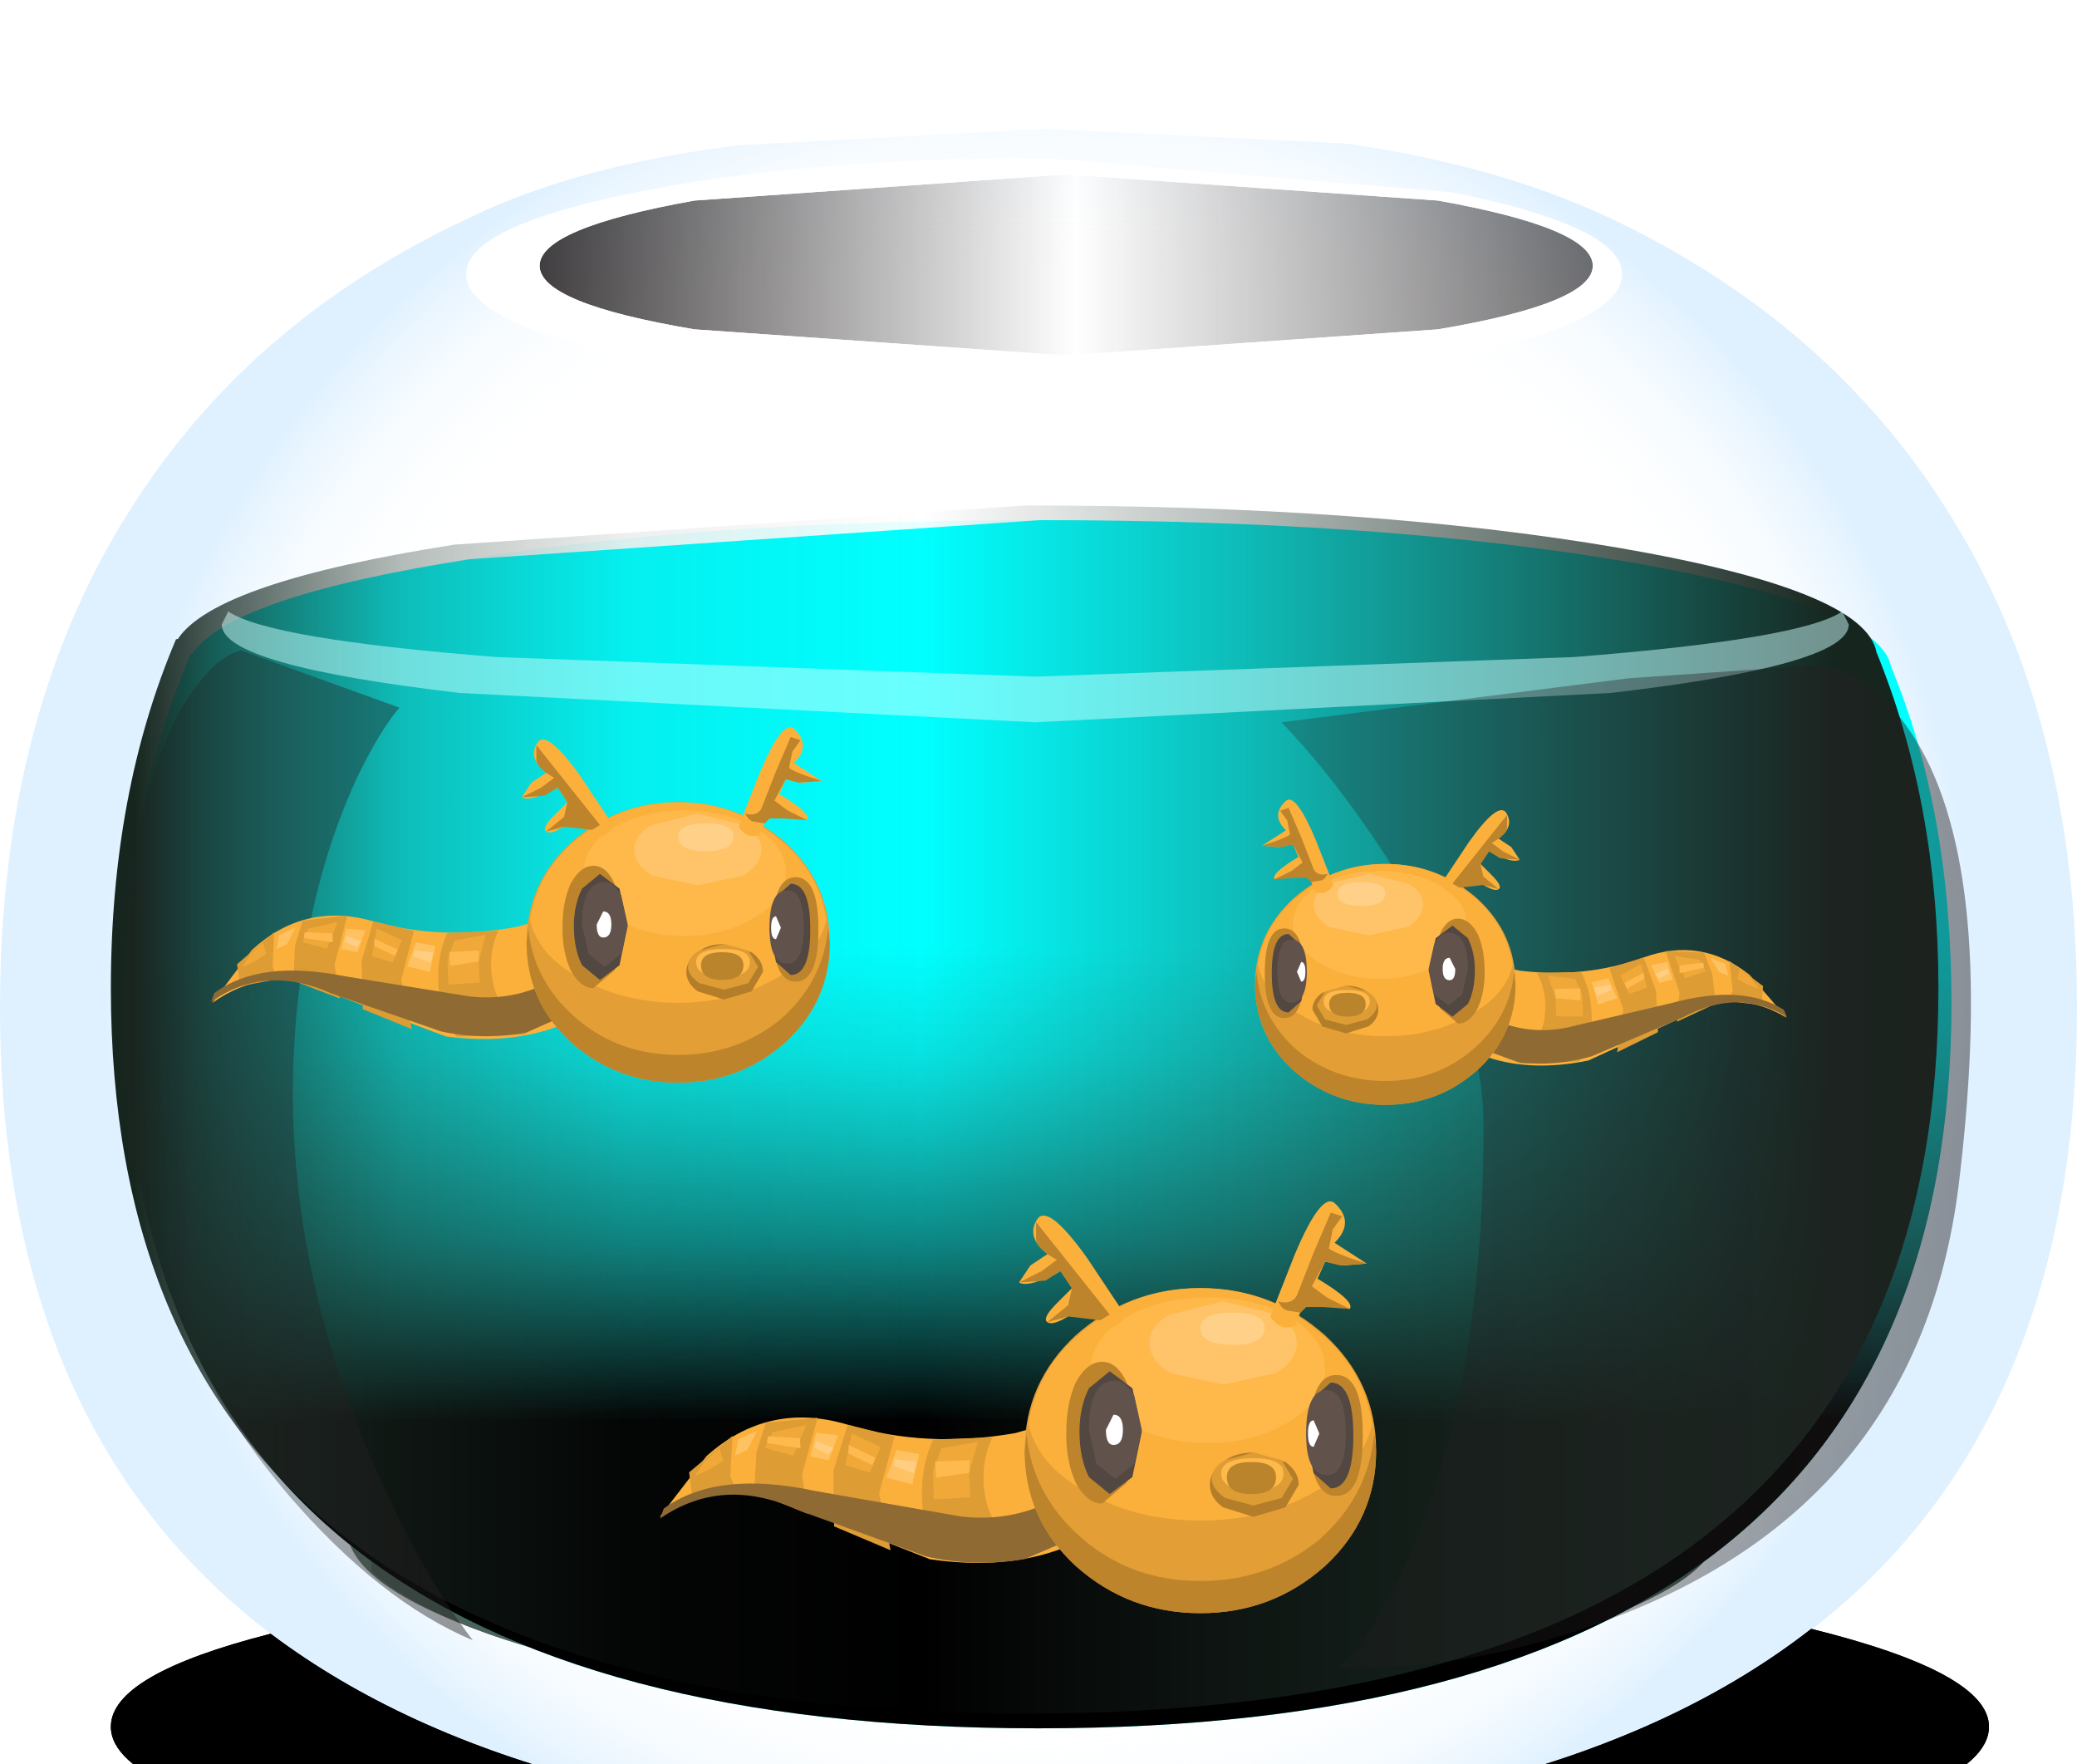 <?xml version="1.0" encoding="UTF-8" standalone="no"?>
<svg xmlns:xlink="http://www.w3.org/1999/xlink" height="54.1px" width="63.7px" xmlns="http://www.w3.org/2000/svg">
  <g transform="matrix(1.0, 0.0, 0.0, 1.0, 0.0, 0.0)">
    <use height="52.2" transform="matrix(1.0, 0.0, 0.0, 1.0, 0.0, 3.95)" width="63.7" xlink:href="#shape0"/>
    <use height="5.55" transform="matrix(1.0, 0.0, 0.0, 1.0, 16.55, 5.35)" width="32.3" xlink:href="#sprite0"/>
    <use height="7.15" transform="matrix(1.0, 0.0, 0.0, 1.0, 14.3, 4.85)" width="35.45" xlink:href="#sprite1"/>
    <use height="13.0" transform="matrix(1.0, 0.0, 0.0, 1.0, 10.65, 39.35)" width="42.05" xlink:href="#shape3"/>
    <use height="9.3" transform="matrix(1.0, 0.0, 0.0, 1.0, 5.75, 15.95)" width="52.25" xlink:href="#sprite2"/>
    <use height="37.05" transform="matrix(1.0, 0.0, 0.0, 1.0, 3.8, 15.95)" width="56.05" xlink:href="#sprite3"/>
    <use height="37.05" transform="matrix(1.0, 0.0, 0.0, 1.0, 3.8, 15.95)" width="56.05" xlink:href="#sprite4"/>
    <use height="37.05" transform="matrix(1.0, 0.0, 0.0, 1.0, 3.4, 15.5)" width="56.05" xlink:href="#sprite5"/>
    <use height="8.1" transform="matrix(1.0, 0.0, 0.0, 1.0, 3.4, 49.95)" width="57.6" xlink:href="#sprite6"/>
    <use height="3.4" transform="matrix(1.0, 0.0, 0.0, 1.0, 6.8, 18.75)" width="49.9" xlink:href="#shape9"/>
    <use height="30.8" transform="matrix(1.0, 0.0, 0.0, 1.0, 39.3, 20.35)" width="21.15" xlink:href="#sprite8"/>
    <use height="30.35" transform="matrix(1.0, 0.0, 0.0, 1.0, 3.8, 19.95)" width="10.7" xlink:href="#sprite9"/>
    <use height="8.1" transform="matrix(1.0, 0.0, 0.0, 1.0, 3.4, 49.95)" width="57.6" xlink:href="#sprite6"/>
    <use height="6.35" transform="matrix(0.902, -0.427, 0.427, 0.902, 6.017, 29.72)" width="11.45" xlink:href="#shape12"/>
    <use height="5.4" transform="matrix(0.902, -0.427, 0.427, 0.902, 6.371, 30.495)" width="11.1" xlink:href="#sprite10"/>
    <use height="3.95" transform="matrix(0.902, -0.427, 0.427, 0.902, 7.254, 29.299)" width="7.2" xlink:href="#shape14"/>
    <use height="8.6" transform="matrix(1.0, 0.0, 0.0, 1.0, 16.15, 24.6)" width="9.3" xlink:href="#shape15"/>
    <use height="3.75" transform="matrix(1.0, 0.0, 0.0, 1.0, 17.25, 26.55)" width="2.0" xlink:href="#shape16"/>
    <use height="3.2" transform="matrix(1.0, 0.0, 0.0, 1.0, 23.6, 26.9)" width="1.5" xlink:href="#shape17"/>
    <use height="8.35" transform="matrix(1.0, 0.0, 0.0, 1.0, 16.0, 22.3)" width="9.25" xlink:href="#shape18"/>
    <use height="6.35" transform="matrix(-0.799, -0.312, -0.312, 0.799, 55.155, 30.294)" width="11.45" xlink:href="#shape12"/>
    <use height="5.4" transform="matrix(-0.799, -0.312, -0.312, 0.799, 54.884, 30.99)" width="11.1" xlink:href="#sprite10"/>
    <use height="3.95" transform="matrix(-0.799, -0.312, -0.312, 0.799, 54.069, 30.009)" width="7.2" xlink:href="#shape14"/>
    <use height="8.6" transform="matrix(-0.859, 0.0, 0.0, 0.859, 46.479, 26.493)" width="9.3" xlink:href="#shape15"/>
    <use height="3.75" transform="matrix(-0.859, 0.0, 0.0, 0.859, 45.534, 28.169)" width="2.0" xlink:href="#shape16"/>
    <use height="3.2" transform="matrix(-0.859, 0.0, 0.0, 0.859, 40.078, 28.47)" width="1.5" xlink:href="#shape17"/>
    <use height="8.35" transform="matrix(-0.859, 0.0, 0.0, 0.859, 46.608, 24.517)" width="9.25" xlink:href="#shape18"/>
    <use height="6.35" transform="matrix(1.052, -0.481, 0.481, 1.052, 19.679, 45.307)" width="11.45" xlink:href="#shape12"/>
    <use height="5.4" transform="matrix(1.052, -0.481, 0.481, 1.052, 20.124, 46.303)" width="11.1" xlink:href="#sprite10"/>
    <use height="3.95" transform="matrix(1.052, -0.481, 0.481, 1.052, 21.119, 44.839)" width="7.2" xlink:href="#shape14"/>
    <use height="8.6" transform="matrix(1.159, 0.0, 0.0, 1.159, 31.426, 39.501)" width="9.3" xlink:href="#shape15"/>
    <use height="3.75" transform="matrix(1.159, 0.0, 0.0, 1.159, 32.701, 41.76)" width="2.0" xlink:href="#shape16"/>
    <use height="3.2" transform="matrix(1.159, 0.0, 0.0, 1.159, 40.057, 42.165)" width="1.5" xlink:href="#shape17"/>
    <use height="8.35" transform="matrix(1.159, 0.0, 0.0, 1.159, 31.253, 36.836)" width="9.25" xlink:href="#shape18"/>
    <use height="0.0" id="price_tag_pt" transform="matrix(1.0, 0.0, 0.0, 1.0, 31.85, 62.95)" width="0.0" xlink:href="#sprite11"/>
  </g>
  <defs>
    <g id="shape0" transform="matrix(1.0, 0.0, 0.0, 1.0, 31.85, 23.05)">
      <path d="M31.85 3.9 Q31.85 29.15 0.0 29.15 -31.85 29.15 -31.85 3.9 -31.85 -5.05 -27.9 -11.3 -24.25 -17.15 -17.5 -20.3 -14.1 -21.95 -9.15 -22.55 L0.25 -23.05 9.4 -22.6 Q14.0 -21.95 17.45 -20.35 24.25 -17.15 27.9 -11.3 31.85 -5.05 31.85 3.9" fill="url(#gradient0)" fill-rule="evenodd" stroke="none"/>
    </g>
    <radialGradient cx="0" cy="0" gradientTransform="matrix(0.035, 0.0, 0.0, -0.035, 0.0, 3.05)" gradientUnits="userSpaceOnUse" id="gradient0" r="819.2" spreadMethod="pad">
      <stop offset="0.765" stop-color="#ffffff" stop-opacity="0.2"/>
      <stop offset="0.824" stop-color="#fafdff" stop-opacity="0.239"/>
      <stop offset="0.898" stop-color="#eaf6ff" stop-opacity="0.353"/>
      <stop offset="0.98" stop-color="#d0eaff" stop-opacity="0.541"/>
      <stop offset="1.0" stop-color="#c9e7ff" stop-opacity="0.6"/>
    </radialGradient>
    <g id="sprite0" transform="matrix(1.0, 0.0, 0.0, 1.0, 0.0, 0.0)">
      <use height="5.55" transform="matrix(1.0, 0.0, 0.0, 1.0, 0.0, 0.0)" width="32.3" xlink:href="#shape1"/>
    </g>
    <g id="shape1" transform="matrix(1.0, 0.0, 0.0, 1.0, 0.0, 0.0)">
      <path d="M32.3 2.8 Q32.3 3.95 27.55 4.75 L16.15 5.55 4.75 4.75 Q0.0 3.95 0.0 2.8 0.0 1.65 4.75 0.8 L16.15 0.0 27.55 0.8 Q32.3 1.65 32.3 2.8" fill="url(#gradient1)" fill-rule="evenodd" stroke="none"/>
    </g>
    <linearGradient gradientTransform="matrix(0.023, 0.0, 0.0, -0.023, 16.05, 2.8)" gradientUnits="userSpaceOnUse" id="gradient1" spreadMethod="pad" x1="-819.2" x2="819.2">
      <stop offset="0.0" stop-color="#231f20"/>
      <stop offset="0.51" stop-color="#231f20" stop-opacity="0.0"/>
      <stop offset="1.0" stop-color="#231f20" stop-opacity="0.745"/>
    </linearGradient>
    <g id="sprite1" transform="matrix(1.0, 0.0, 0.0, 1.0, 0.0, 0.0)">
      <use height="7.15" transform="matrix(1.0, 0.0, 0.0, 1.0, 0.0, 0.0)" width="35.45" xlink:href="#shape2"/>
    </g>
    <g id="shape2" transform="matrix(1.0, 0.0, 0.0, 1.0, 0.0, 0.0)">
      <path d="M30.25 1.05 Q35.45 2.1 35.45 3.55 35.45 5.05 30.25 6.1 L17.7 7.15 5.2 6.1 Q0.0 5.05 0.0 3.55 0.0 2.1 5.2 1.05 10.35 0.0 17.7 0.0 L30.25 1.05 M29.8 5.25 Q34.55 4.45 34.55 3.3 34.55 2.15 29.8 1.3 L18.4 0.5 7.0 1.3 Q2.25 2.15 2.25 3.3 2.25 4.45 7.0 5.25 L18.4 6.05 29.8 5.25" fill="#ffffff" fill-rule="evenodd" stroke="none"/>
    </g>
    <g id="shape3" transform="matrix(1.0, 0.0, 0.0, 1.0, 21.2, -12.35)">
      <path d="M18.9 18.1 Q20.85 18.95 20.85 19.9 20.85 21.75 14.7 23.5 8.0 25.35 -0.8 25.35 -9.55 25.35 -15.65 23.5 -21.2 21.8 -21.2 19.9 -21.2 19.15 -20.05 18.45 -19.9 17.95 -19.35 17.65 -18.8 17.3 -18.1 17.3 L-17.7 17.35 -17.8 16.8 Q-17.8 16.0 -17.05 15.5 -16.3 14.95 -15.25 14.95 L-14.3 15.1 Q-14.05 14.35 -13.35 13.9 -12.7 13.4 -11.85 13.4 -10.2 13.4 -9.5 14.95 -8.65 14.45 -7.6 14.45 L-6.8 14.5 Q-6.1 13.15 -4.5 13.15 -2.8 13.15 -2.15 14.5 L-1.65 14.45 Q-0.2 14.45 0.25 15.75 L1.2 15.75 Q2.05 15.2 3.15 15.2 4.45 15.2 5.3 15.9 L5.8 15.9 Q6.05 15.1 6.85 14.55 7.7 14.05 8.85 13.95 8.95 13.25 9.4 12.8 9.9 12.35 10.55 12.35 11.25 12.35 11.75 12.9 12.25 13.45 12.25 14.2 L12.1 14.9 Q12.75 15.55 12.8 16.3 L13.1 16.25 Q13.25 15.15 14.15 14.4 15.0 13.65 16.2 13.65 17.5 13.65 18.4 14.55 19.3 15.4 19.3 16.65 19.3 17.4 18.9 18.1" fill="#5d776c" fill-rule="evenodd" stroke="none"/>
      <path d="M-14.15 16.5 Q-14.55 16.35 -15.0 16.15 -13.7 16.25 -13.2 16.75 -12.65 17.3 -12.9 18.4 -14.95 18.65 -16.65 17.6 -16.5 16.35 -15.8 16.2 L-14.15 16.5" fill="#749486" fill-rule="evenodd" stroke="none"/>
      <path d="M15.2 15.75 L16.05 15.75 Q16.8 15.95 16.55 16.6 13.7 18.05 11.55 17.2 12.9 15.85 15.2 15.75" fill="#749486" fill-rule="evenodd" stroke="none"/>
      <path d="M4.6 19.25 L5.0 18.45 6.15 18.5 Q6.75 18.55 7.3 18.9 6.5 20.35 4.9 20.6 3.3 20.9 2.2 19.7 L4.6 19.25" fill="#749486" fill-rule="evenodd" stroke="none"/>
      <path d="M-1.55 21.55 L-6.9 21.8 Q-10.2 21.35 -10.55 19.35 -8.6 18.6 -6.4 18.85 L-8.15 18.5 Q-7.3 17.6 -5.9 17.1 L-3.3 16.55 -0.6 16.65 4.3 17.3 Q4.0 18.7 1.7 19.35 L-2.2 20.0 Q-2.2 20.95 -1.55 21.55" fill="#749486" fill-rule="evenodd" stroke="none"/>
      <path d="M8.9 14.6 Q10.45 16.6 7.65 17.25 5.0 17.85 3.15 16.85 5.15 15.0 8.9 14.6" fill="#749486" fill-rule="evenodd" stroke="none"/>
      <path d="M-3.15 14.35 Q-2.1 14.8 -1.55 15.65 -2.9 16.7 -7.15 16.45 -11.55 16.2 -11.95 14.6 L-9.9 14.55 -11.15 14.95 Q-10.45 15.65 -9.65 15.4 -8.75 14.45 -7.25 14.55 L-4.55 15.3 -5.05 14.65 -5.35 14.0 -3.15 14.35" fill="#749486" fill-rule="evenodd" stroke="none"/>
      <path d="M11.8 18.45 L11.4 18.85 12.45 18.9 11.5 19.8 10.1 20.45 Q10.05 19.65 10.6 19.25 L11.8 18.45" fill="#749486" fill-rule="evenodd" stroke="none"/>
      <path d="M-12.45 17.3 L-12.85 16.9 -11.3 17.45 Q-10.75 17.85 -10.8 18.85 L-14.5 17.6 -14.5 16.55 -13.3 16.7 -12.45 17.3" fill="#8ab09f" fill-rule="evenodd" stroke="none"/>
      <path d="M-4.15 19.35 L-4.35 19.25 -2.9 19.55 -1.65 20.35 Q-3.05 21.25 -4.55 20.75 -6.05 20.2 -6.15 18.85 -5.1 18.95 -4.15 19.35" fill="#8ab09f" fill-rule="evenodd" stroke="none"/>
      <path d="M7.15 15.35 L8.45 15.4 Q7.55 16.6 5.95 16.9 4.4 17.25 3.2 16.55 4.8 15.2 6.7 15.35 L7.15 15.35" fill="#8ab09f" fill-rule="evenodd" stroke="none"/>
      <path d="M-7.35 14.95 L-9.05 14.55 Q-7.55 14.6 -6.0 15.15 -4.4 15.75 -3.55 16.55 -5.25 17.2 -7.85 16.6 -10.5 16.0 -11.1 14.65 L-7.35 14.95" fill="#8ab09f" fill-rule="evenodd" stroke="none"/>
      <path d="M10.95 17.7 L11.8 17.7 Q11.5 19.2 9.75 19.7 L6.65 19.45 Q8.15 18.25 10.95 17.7" fill="#8ab09f" fill-rule="evenodd" stroke="none"/>
      <path d="M-1.35 17.7 L-0.1 17.7 Q1.3 17.55 1.85 18.7 0.85 19.45 -0.4 19.35 -1.65 19.3 -2.75 18.45 -2.65 17.8 -2.25 17.8 L-1.35 17.7" fill="#8ab09f" fill-rule="evenodd" stroke="none"/>
      <path d="M15.2 14.55 L14.8 14.95 15.4 15.05 15.65 15.55 Q13.45 17.3 11.05 16.75 11.45 15.65 12.65 15.05 13.75 14.5 15.2 14.55" fill="#8ab09f" fill-rule="evenodd" stroke="none"/>
      <path d="M20.85 19.9 Q20.85 21.75 14.7 23.5 8.0 25.35 -0.8 25.35 -7.95 25.35 -13.55 24.05 -18.55 22.9 -20.45 21.2 L-20.5 20.15 Q-19.55 21.0 -15.5 21.25 L-10.2 21.85 Q-5.5 23.6 -4.6 23.75 -1.6 24.3 1.1 22.7 L0.9 21.95 0.45 21.15 3.25 20.95 Q3.65 23.8 7.7 23.25 11.55 22.7 12.75 20.5 14.65 20.7 16.45 19.7 L15.25 18.85 19.25 17.2 18.9 18.1 Q20.85 18.95 20.85 19.9" fill="#4c6158" fill-rule="evenodd" stroke="none"/>
    </g>
    <g id="sprite2" transform="matrix(1.0, 0.0, 0.0, 1.0, 0.0, 0.0)">
      <use height="9.3" transform="matrix(1.0, 0.0, 0.0, 1.0, 0.0, 0.0)" width="52.25" xlink:href="#shape4"/>
    </g>
    <g id="shape4" transform="matrix(1.0, 0.0, 0.0, 1.0, 0.0, 0.0)">
      <path d="M52.25 4.65 Q52.25 6.6 44.6 7.95 37.0 9.3 26.15 9.3 15.3 9.3 7.65 7.95 0.0 6.6 0.0 4.65 0.0 2.7 7.65 1.35 15.3 0.0 26.15 0.0 37.0 0.0 44.6 1.35 52.25 2.7 52.25 4.65" fill="#e8ffff" fill-rule="evenodd" stroke="none"/>
    </g>
    <g id="sprite3" transform="matrix(1.0, 0.0, 0.0, 1.0, 0.0, 0.0)">
      <use height="37.05" transform="matrix(1.0, 0.0, 0.0, 1.0, 0.0, 0.0)" width="56.05" xlink:href="#shape5"/>
    </g>
    <g id="shape5" transform="matrix(1.0, 0.0, 0.0, 1.0, 0.0, 0.0)">
      <path d="M54.2 4.5 Q56.05 8.95 56.05 14.8 56.05 37.05 28.05 37.05 0.0 37.05 0.0 14.8 0.0 8.9 2.05 4.1 L2.1 4.1 Q3.25 2.35 10.6 1.2 L28.1 0.0 Q38.65 0.0 46.25 1.3 53.85 2.65 54.2 4.5" fill="#00ffff" fill-rule="evenodd" stroke="none"/>
    </g>
    <g id="sprite4" transform="matrix(1.0, 0.0, 0.0, 1.0, 0.0, 0.0)">
      <use height="37.05" transform="matrix(1.0, 0.0, 0.0, 1.0, 0.0, 0.0)" width="56.05" xlink:href="#shape6"/>
    </g>
    <g id="shape6" transform="matrix(1.0, 0.0, 0.0, 1.0, 0.0, 0.0)">
      <path d="M54.2 4.5 Q56.05 8.95 56.05 14.8 56.05 37.05 28.05 37.05 0.0 37.05 0.0 14.8 0.0 8.9 2.05 4.1 L2.1 4.1 Q3.25 2.35 10.6 1.2 L28.1 0.0 Q38.65 0.0 46.25 1.3 53.85 2.65 54.2 4.5" fill="url(#gradient2)" fill-rule="evenodd" stroke="none"/>
    </g>
    <linearGradient gradientTransform="matrix(0.0, -0.01, -0.01, 0.0, 28.05, 19.7)" gradientUnits="userSpaceOnUse" id="gradient2" spreadMethod="pad" x1="-819.2" x2="819.2">
      <stop offset="0.016" stop-color="#000000"/>
      <stop offset="0.341" stop-color="#16211c" stop-opacity="0.557"/>
      <stop offset="0.698" stop-color="#2a3f35" stop-opacity="0.153"/>
      <stop offset="0.902" stop-color="#324a3f" stop-opacity="0.0"/>
    </linearGradient>
    <g id="sprite5" transform="matrix(1.0, 0.0, 0.0, 1.0, 0.0, 0.0)">
      <use height="37.05" transform="matrix(1.0, 0.0, 0.0, 1.0, 0.0, 0.0)" width="56.05" xlink:href="#shape7"/>
    </g>
    <g id="shape7" transform="matrix(1.0, 0.0, 0.0, 1.0, 0.0, 0.0)">
      <path d="M54.15 4.5 Q56.05 9.15 56.05 14.8 56.05 37.05 28.0 37.05 0.0 37.05 0.0 14.8 0.0 8.8 2.0 4.1 L2.05 4.1 Q3.2 2.35 10.55 1.2 L28.05 0.0 Q38.65 0.0 46.25 1.3 53.8 2.6 54.15 4.5" fill="url(#gradient3)" fill-rule="evenodd" stroke="none"/>
    </g>
    <linearGradient gradientTransform="matrix(0.04, 0.0, 0.0, -0.04, 27.05, 18.5)" gradientUnits="userSpaceOnUse" id="gradient3" spreadMethod="pad" x1="-819.2" x2="819.2">
      <stop offset="0.098" stop-color="#16261f"/>
      <stop offset="0.133" stop-color="#1c2e26" stop-opacity="0.788"/>
      <stop offset="0.224" stop-color="#283e34" stop-opacity="0.345"/>
      <stop offset="0.329" stop-color="#30473c" stop-opacity="0.082"/>
      <stop offset="0.467" stop-color="#324a3f" stop-opacity="0.0"/>
      <stop offset="0.894" stop-color="#16261f"/>
    </linearGradient>
    <g id="sprite6" transform="matrix(1.0, 0.0, 0.0, 1.0, 0.0, 0.0)">
      <use height="8.1" transform="matrix(1.0, 0.0, 0.0, 1.0, 0.0, 0.0)" width="57.6" xlink:href="#sprite7"/>
    </g>
    <g id="sprite7" transform="matrix(1.0, 0.0, 0.0, 1.0, 0.0, 0.0)">
      <use height="8.1" transform="matrix(1.0, 0.0, 0.0, 1.0, 0.0, 0.0)" width="57.6" xlink:href="#shape8"/>
    </g>
    <g id="shape8" transform="matrix(1.0, 0.0, 0.0, 1.0, 0.0, 0.0)">
      <path d="M52.15 0.0 Q57.6 1.35 57.6 3.0 57.6 5.1 49.15 6.6 40.7 8.1 28.8 8.1 16.9 8.1 8.45 6.6 0.0 5.1 0.0 3.0 0.0 1.4 4.9 0.15 12.95 6.2 28.45 6.2 44.2 6.2 52.15 0.0" fill="#000000" fill-rule="evenodd" stroke="none"/>
    </g>
    <g id="shape9" transform="matrix(1.0, 0.0, 0.0, 1.0, 25.05, 8.25)">
      <path d="M24.65 -8.25 L24.85 -7.85 Q24.85 -6.6 17.55 -5.75 L-0.1 -4.85 -17.75 -5.75 Q-25.05 -6.6 -25.05 -7.85 L-24.85 -8.25 Q-23.6 -7.4 -16.6 -6.85 L-0.1 -6.25 16.4 -6.85 Q23.4 -7.4 24.65 -8.25" fill="#cfffff" fill-opacity="0.502" fill-rule="evenodd" stroke="none"/>
    </g>
    <g id="sprite8" transform="matrix(1.0, 0.0, 0.0, 1.0, 0.0, 0.0)">
      <use height="30.8" transform="matrix(1.0, 0.0, 0.0, 1.0, 0.0, 0.0)" width="21.15" xlink:href="#shape10"/>
    </g>
    <g id="shape10" transform="matrix(1.0, 0.0, 0.0, 1.0, 0.0, 0.0)">
      <path d="M16.4 0.05 Q17.95 0.1 19.3 2.1 21.95 6.05 20.8 15.75 19.7 25.45 10.6 29.1 6.1 30.9 1.75 30.8 2.85 29.8 4.0 27.2 6.2 22.0 6.2 14.2 6.2 10.45 3.1 5.75 1.55 3.4 0.0 1.8 L10.65 0.45 16.4 0.05" fill="url(#gradient4)" fill-rule="evenodd" stroke="none"/>
    </g>
    <linearGradient gradientTransform="matrix(-0.06, 0.0, 0.0, 0.06, 18.3, 15.4)" gradientUnits="userSpaceOnUse" id="gradient4" spreadMethod="pad" x1="-819.2" x2="819.2">
      <stop offset="0.0" stop-color="#231f20"/>
      <stop offset="0.09" stop-color="#231f20" stop-opacity="0.796"/>
      <stop offset="1.0" stop-color="#231f20" stop-opacity="0.0"/>
    </linearGradient>
    <g id="sprite9" transform="matrix(1.0, 0.0, 0.0, 1.0, 0.0, 0.0)">
      <use height="30.35" transform="matrix(1.0, 0.0, 0.0, 1.0, 0.0, 0.0)" width="10.7" xlink:href="#shape11"/>
    </g>
    <g id="shape11" transform="matrix(1.0, 0.0, 0.0, 1.0, 0.0, 0.0)">
      <path d="M7.15 3.9 Q5.8 6.8 5.35 10.6 4.55 17.6 7.55 24.7 9.05 28.2 10.7 30.35 7.85 29.15 5.05 25.9 -0.5 19.45 0.05 9.3 0.35 3.9 2.0 1.4 2.85 0.15 3.6 0.0 L8.45 1.75 Q7.85 2.45 7.15 3.9" fill="url(#gradient5)" fill-rule="evenodd" stroke="none"/>
    </g>
    <linearGradient gradientTransform="matrix(-0.03, 0.0, 0.0, 0.03, 9.25, 15.15)" gradientUnits="userSpaceOnUse" id="gradient5" spreadMethod="pad" x1="-819.2" x2="819.2">
      <stop offset="0.0" stop-color="#231f20"/>
      <stop offset="0.09" stop-color="#231f20" stop-opacity="0.796"/>
      <stop offset="1.0" stop-color="#231f20" stop-opacity="0.0"/>
    </linearGradient>
    <g id="shape12" transform="matrix(1.0, 0.0, 0.0, 1.0, 10.45, 5.15)">
      <path d="M-10.45 -4.0 L-8.65 -4.95 Q-6.55 -5.6 -4.9 -4.15 -3.25 -2.7 -0.95 -2.1 L1.0 -1.8 0.3 1.05 -1.05 1.2 Q-2.7 1.1 -4.4 0.0 L-7.2 -2.9 Q-8.45 -4.35 -10.45 -4.0" fill="#fbb03b" fill-rule="evenodd" stroke="none"/>
      <path d="M-1.55 -2.25 Q-2.2 -1.7 -2.4 -0.8 -2.55 -0.1 -2.15 1.0 L-4.1 0.15 Q-4.35 -0.55 -3.9 -1.6 -3.55 -2.4 -3.0 -2.85 L-1.55 -2.25" fill="#de9c34" fill-rule="evenodd" stroke="none"/>
      <path d="M-3.9 -3.35 L-4.9 -2.15 -5.25 -0.65 -6.35 -1.85 -5.75 -3.2 -4.9 -4.15 -3.9 -3.35" fill="#de9c34" fill-rule="evenodd" stroke="none"/>
      <path d="M-5.55 -4.65 L-6.55 -3.45 -6.85 -2.45 -7.9 -3.55 -7.4 -4.5 -6.85 -5.1 -5.55 -4.65" fill="#de9c34" fill-rule="evenodd" stroke="none"/>
      <path d="M-7.8 -5.15 L-8.3 -4.2 -8.3 -3.8 -9.45 -4.1 -9.25 -4.75 -7.8 -5.15" fill="#de9c34" fill-rule="evenodd" stroke="none"/>
    </g>
    <g id="sprite10" transform="matrix(1.0, 0.0, 0.0, 1.0, 0.0, -0.05)">
      <use height="5.4" transform="matrix(1.0, 0.0, 0.0, 1.0, 0.0, 0.05)" width="11.1" xlink:href="#shape13"/>
    </g>
    <g id="shape13" transform="matrix(1.0, 0.0, 0.0, 1.0, 0.0, -0.05)">
      <path d="M11.1 3.95 L10.75 5.35 8.35 5.3 Q7.05 4.95 6.0 4.15 L3.45 1.65 Q2.0 -0.05 0.0 0.3 L0.2 0.1 Q1.9 -0.25 4.05 1.35 L7.25 3.55 Q8.3 4.2 9.5 4.2 L11.1 3.95" fill="#8f6b33" fill-rule="evenodd" stroke="none"/>
    </g>
    <g id="shape14" transform="matrix(1.0, 0.0, 0.0, 1.0, 9.15, 5.0)">
      <path d="M-2.9 -2.55 L-1.95 -2.3 -2.5 -1.65 -2.75 -1.05 -3.65 -1.4 -3.35 -2.1 -2.9 -2.55" fill="#f0a838" fill-rule="evenodd" stroke="none"/>
      <path d="M-4.35 -3.25 L-4.9 -2.75 -5.4 -3.2 -4.9 -3.9 -4.35 -3.25" fill="#f0a838" fill-rule="evenodd" stroke="none"/>
      <path d="M-6.8 -4.8 L-5.9 -4.6 -6.55 -4.0 -7.15 -4.5 -6.8 -4.8" fill="#f0a838" fill-rule="evenodd" stroke="none"/>
      <path d="M-4.55 -2.45 L-4.0 -3.0 -3.5 -2.65 -4.0 -2.0 -4.55 -2.45" fill="#ffc263" fill-rule="evenodd" stroke="none"/>
      <path d="M-6.15 -3.8 L-5.75 -4.3 -5.25 -4.0 -5.75 -3.5 -6.15 -3.8" fill="#ffc263" fill-rule="evenodd" stroke="none"/>
      <path d="M-7.95 -4.65 L-7.7 -5.0 -7.15 -5.0 -7.6 -4.65 -7.95 -4.65" fill="#ffc263" fill-rule="evenodd" stroke="none"/>
      <path d="M-9.15 -4.6 L-8.75 -4.85 -8.25 -5.0 -8.3 -4.65 -8.7 -4.6 -9.15 -4.6" fill="#f0a838" fill-rule="evenodd" stroke="none"/>
      <path d="M-3.35 -1.9 L-3.2 -2.3 -2.35 -1.95 -2.5 -1.65 -3.35 -1.9" fill="#ffba4f" fill-rule="evenodd" stroke="none"/>
      <path d="M-5.2 -3.45 L-5.1 -3.65 -4.6 -3.05 -4.75 -2.9 -5.2 -3.45" fill="#ffba4f" fill-rule="evenodd" stroke="none"/>
      <path d="M-7.05 -4.6 L-6.95 -4.75 -6.2 -4.35 -6.3 -4.1 -7.05 -4.6" fill="#ffba4f" fill-rule="evenodd" stroke="none"/>
      <path d="M-4.25 -2.65 L-4.15 -2.8 -3.65 -2.5 -3.85 -2.25 -4.25 -2.65" fill="#ffce82" fill-rule="evenodd" stroke="none"/>
      <path d="M-5.95 -3.95 L-5.85 -4.1 -5.5 -3.75 -5.7 -3.65 -5.95 -3.95" fill="#ffce82" fill-rule="evenodd" stroke="none"/>
    </g>
    <g id="shape15" transform="matrix(1.0, 0.0, 0.0, 1.0, 0.15, 3.15)">
      <path d="M9.15 1.15 Q9.15 2.95 7.8 4.2 6.4 5.45 4.5 5.45 2.6 5.45 1.2 4.2 -0.15 2.95 -0.15 1.15 -0.15 -0.65 1.2 -1.9 2.6 -3.15 4.5 -3.15 6.4 -3.15 7.8 -1.9 9.15 -0.65 9.15 1.15" fill="#e39e35" fill-rule="evenodd" stroke="none"/>
      <path d="M-0.05 0.45 Q0.2 -1.1 1.5 -2.1 2.8 -3.15 4.5 -3.15 6.2 -3.15 7.5 -2.1 8.8 -1.1 9.05 0.45 8.8 1.55 7.5 2.25 6.2 3.0 4.5 3.0 2.8 3.0 1.5 2.25 0.2 1.55 -0.05 0.45" fill="#fbb03b" fill-rule="evenodd" stroke="none"/>
      <path d="M7.8 -1.0 Q7.8 -0.2 6.9 0.35 5.95 0.95 4.7 0.95 3.4 0.95 2.5 0.35 1.6 -0.2 1.6 -1.0 1.6 -1.8 2.5 -2.35 3.4 -2.9 4.7 -2.9 6.0 -2.9 6.9 -2.35 7.8 -1.8 7.8 -1.0" fill="#ffb84a" fill-rule="evenodd" stroke="none"/>
      <path d="M7.05 -1.7 Q7.05 -1.25 6.5 -0.9 L5.1 -0.6 3.7 -0.9 Q3.15 -1.25 3.15 -1.7 3.15 -2.15 3.7 -2.45 L5.1 -2.8 6.5 -2.45 Q7.05 -2.15 7.05 -1.7" fill="#ffc469" fill-rule="evenodd" stroke="none"/>
      <path d="M6.2 -2.1 Q6.2 -1.65 5.35 -1.65 4.5 -1.65 4.5 -2.1 4.5 -2.5 5.35 -2.5 6.2 -2.5 6.2 -2.1" fill="#ffd087" fill-rule="evenodd" stroke="none"/>
      <path d="M9.1 0.7 L9.15 1.15 Q9.15 2.95 7.8 4.2 6.4 5.45 4.5 5.45 2.6 5.45 1.2 4.2 -0.15 2.95 -0.15 1.15 L-0.1 0.7 Q0.05 2.35 1.4 3.5 2.7 4.6 4.5 4.6 6.3 4.6 7.65 3.5 8.95 2.35 9.1 0.7" fill="#bd842c" fill-rule="evenodd" stroke="none"/>
    </g>
    <g id="shape16" transform="matrix(1.0, 0.0, 0.0, 1.0, -0.95, 1.2)">
      <path d="M2.8 0.7 L2.55 2.0 1.9 2.55 Q1.5 2.55 1.2 2.0 0.95 1.45 0.95 0.7 0.95 -0.1 1.2 -0.65 1.5 -1.2 1.9 -1.2 2.3 -1.2 2.55 -0.65 L2.8 0.7" fill="#bd842c" fill-rule="evenodd" stroke="none"/>
      <path d="M2.95 0.65 L2.7 1.85 2.1 2.3 1.55 1.85 Q1.3 1.35 1.3 0.65 1.3 0.0 1.55 -0.5 L2.1 -0.95 2.7 -0.5 2.95 0.65" fill="#534741" fill-rule="evenodd" stroke="none"/>
      <path d="M2.95 0.6 L2.75 1.5 2.25 1.9 1.75 1.5 1.55 0.6 Q1.55 -0.7 2.25 -0.7 2.5 -0.7 2.75 -0.3 L2.95 0.6" fill="#61534c" fill-rule="evenodd" stroke="none"/>
      <path d="M2.45 0.6 Q2.45 1.0 2.2 1.0 2.0 1.0 2.0 0.6 L2.2 0.2 Q2.45 0.2 2.45 0.6" fill="#ffffff" fill-rule="evenodd" stroke="none"/>
    </g>
    <g id="shape17" transform="matrix(1.0, 0.0, 0.0, 1.0, -7.3, 0.85)">
      <path d="M7.4 0.75 Q7.4 -0.85 8.1 -0.85 8.8 -0.85 8.8 0.75 8.8 2.35 8.1 2.35 7.4 2.35 7.4 0.75" fill="#bd842c" fill-rule="evenodd" stroke="none"/>
      <path d="M7.3 0.75 L7.5 -0.25 7.95 -0.65 Q8.55 -0.65 8.55 0.75 8.55 2.15 7.95 2.15 L7.5 1.75 7.3 0.75" fill="#534741" fill-rule="evenodd" stroke="none"/>
      <path d="M7.3 0.7 Q7.3 -0.45 7.85 -0.45 8.35 -0.45 8.35 0.7 8.35 1.8 7.85 1.8 7.3 1.8 7.3 0.7" fill="#61534c" fill-rule="evenodd" stroke="none"/>
      <path d="M7.35 0.7 Q7.35 0.35 7.5 0.35 L7.65 0.7 7.5 1.05 Q7.35 1.05 7.35 0.7" fill="#ffffff" fill-rule="evenodd" stroke="none"/>
    </g>
    <g id="shape18" transform="matrix(1.0, 0.0, 0.0, 1.0, 0.3, 5.45)">
      <path d="M7.1 2.05 L6.75 2.65 5.9 2.9 5.1 2.65 Q4.75 2.4 4.75 2.05 4.75 1.7 5.1 1.45 5.4 1.2 5.9 1.2 L6.75 1.45 Q7.1 1.7 7.1 2.05" fill="#b37d2a" fill-rule="evenodd" stroke="none"/>
      <path d="M6.95 1.9 L6.65 2.4 5.9 2.6 5.15 2.4 Q4.8 2.15 4.8 1.9 4.8 1.6 5.15 1.4 L5.9 1.2 6.65 1.4 6.95 1.9" fill="#de9c34" fill-rule="evenodd" stroke="none"/>
      <path d="M6.7 1.75 Q6.7 2.2 5.9 2.2 5.05 2.2 5.05 1.75 5.05 1.35 5.9 1.35 6.7 1.35 6.7 1.75" fill="#ffb84a" fill-rule="evenodd" stroke="none"/>
      <path d="M6.5 1.85 Q6.5 2.3 5.85 2.3 5.2 2.3 5.2 1.85 5.2 1.45 5.85 1.45 6.5 1.45 6.5 1.85" fill="#ba842c" fill-rule="evenodd" stroke="none"/>
      <path d="M0.45 -4.05 L0.2 -4.3 Q-0.05 -4.65 0.2 -5.0 0.5 -5.35 1.5 -3.95 L2.5 -2.45 Q2.35 -2.05 1.95 -2.1 L1.5 -2.75 Q0.65 -2.1 0.45 -2.25 0.3 -2.35 0.7 -2.75 L1.1 -3.15 0.8 -3.6 Q-0.05 -3.15 -0.3 -3.3 L0.0 -3.75 0.45 -4.05" fill="#fbb03b" fill-rule="evenodd" stroke="none"/>
      <path d="M0.15 -4.9 L2.1 -2.45 1.85 -2.3 1.0 -2.4 0.45 -2.25 1.0 -2.7 1.1 -3.15 0.8 -3.6 0.4 -3.35 -0.3 -3.3 0.3 -3.6 0.7 -3.9 Q0.15 -4.2 0.15 -4.45 L0.15 -4.9" fill="#bd842c" fill-rule="evenodd" stroke="none"/>
      <path d="M8.05 -4.35 L8.9 -3.8 8.3 -3.75 7.8 -3.85 7.6 -3.4 Q8.6 -2.8 8.45 -2.6 L7.3 -2.9 7.0 -2.15 Q6.6 -2.0 6.35 -2.4 L7.0 -4.05 Q7.7 -5.7 8.05 -5.4 8.6 -4.9 8.05 -4.35" fill="#fbb03b" fill-rule="evenodd" stroke="none"/>
      <path d="M8.25 -5.05 L8.0 -4.7 7.9 -4.2 Q8.1 -4.05 8.9 -3.8 L8.2 -3.75 7.8 -3.85 7.45 -3.2 7.85 -2.9 8.45 -2.6 7.75 -2.65 7.3 -2.65 7.15 -2.5 6.85 -2.55 Q6.75 -2.55 6.65 -2.65 L6.55 -2.8 Q6.9 -2.7 7.05 -2.95 L7.5 -4.1 7.95 -5.15 8.25 -5.05" fill="#bd842c" fill-rule="evenodd" stroke="none"/>
    </g>
  </defs>
</svg>

